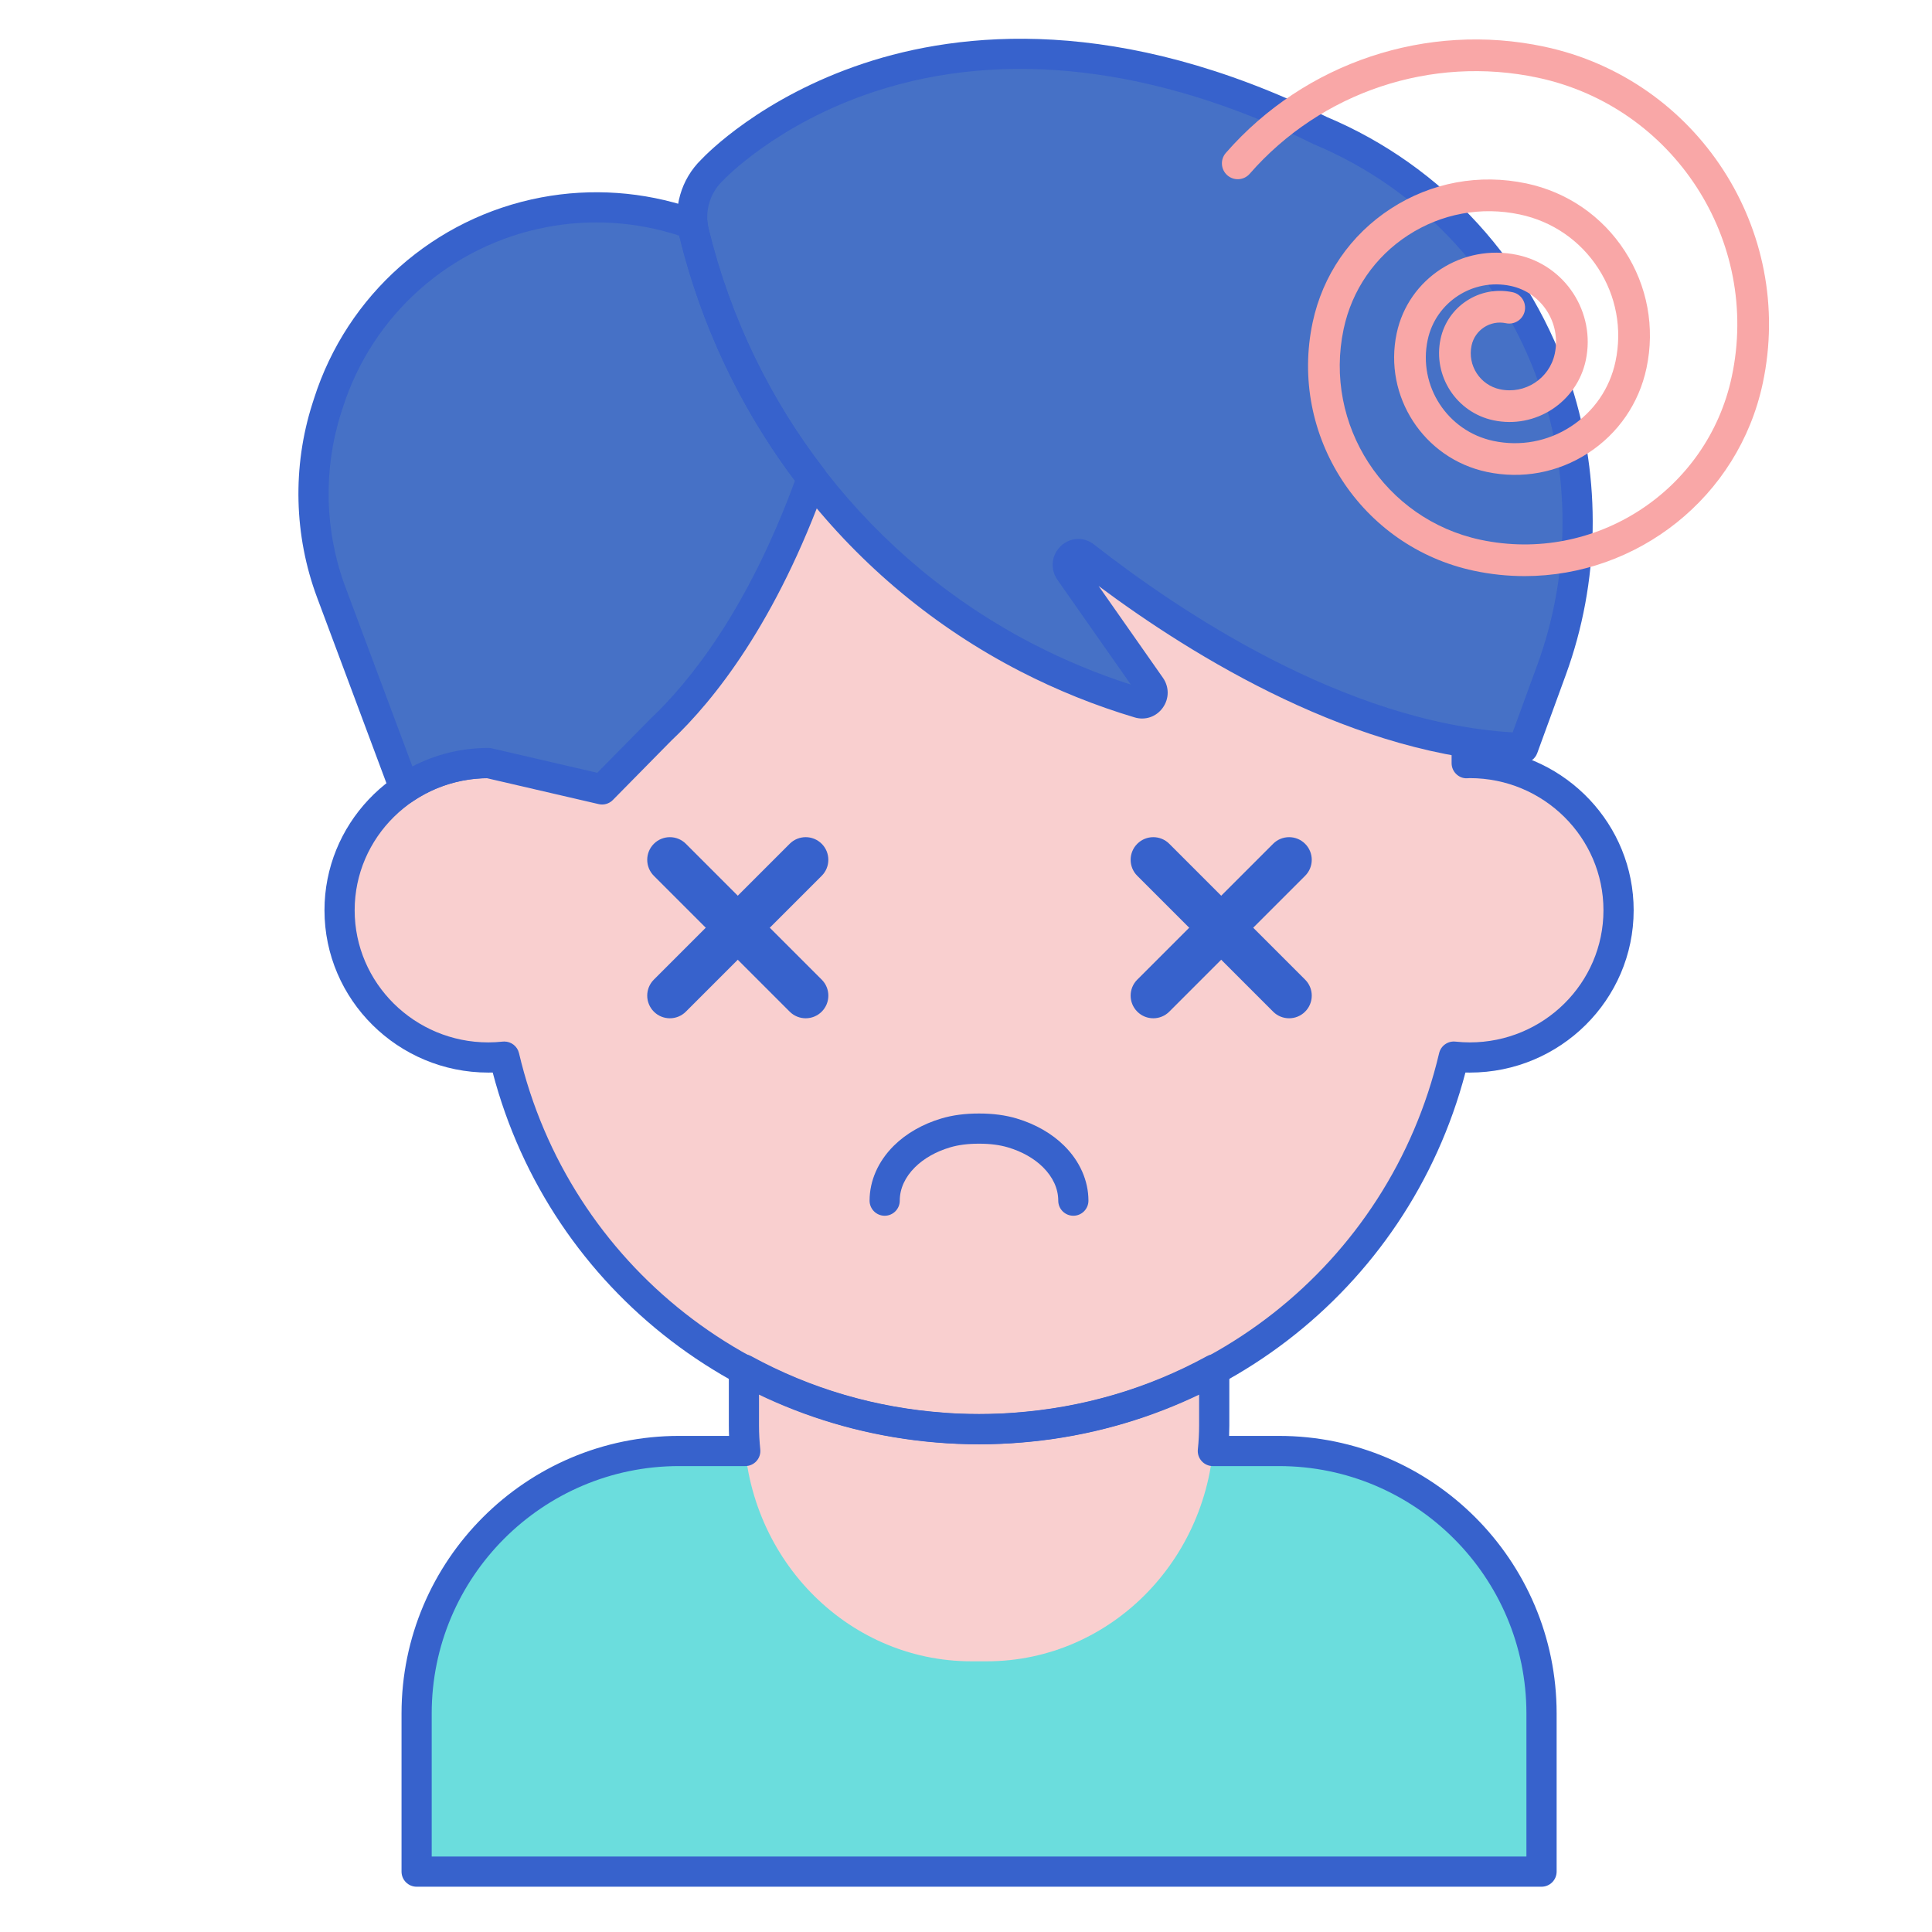 <svg id="Layer_1" enable-background="new 0 0 256 256" height="512" viewBox="0 0 256 256" width="512" xmlns="http://www.w3.org/2000/svg"><path d="m204.258 248h-149.053v-20.956c0-19.208 15.571-34.779 34.779-34.779h79.495c19.208 0 34.779 15.571 34.779 34.779z" fill="#6bdddd"/><path d="m194.755 101.107c-.138 0-.271.018-.408.02v-6.042c0-35.316-28.929-63.945-64.615-63.945-35.686 0-64.615 28.629-64.615 63.945v6.042c-.137-.003-.271-.02-.408-.02-10.887 0-19.713 8.734-19.713 19.509 0 10.774 8.826 19.509 19.713 19.509.715 0 1.42-.042 2.115-.116 6.668 28.289 32.292 49.369 62.908 49.369 30.616 0 56.24-21.08 62.908-49.369.695.073 1.4.116 2.115.116 10.887 0 19.713-8.734 19.713-19.509-.001-10.775-8.826-19.509-19.713-19.509z" fill="#f9cfcf"/><path d="m142.223 161.093c-1.104 0-2-.896-2-2 0-1.589-.702-3.124-2.029-4.438-1.17-1.158-2.767-2.063-4.616-2.615-1.114-.333-2.375-.495-3.855-.495-1.479 0-2.74.162-3.854.495-1.85.553-3.446 1.458-4.618 2.616-1.327 1.314-2.028 2.849-2.028 4.438 0 1.104-.896 2-2 2s-2-.896-2-2c0-2.642 1.142-5.227 3.214-7.28 1.636-1.62 3.81-2.867 6.287-3.606 1.49-.445 3.125-.662 4.999-.662s3.509.217 5 .663c2.477.74 4.65 1.986 6.286 3.605 2.073 2.053 3.214 4.638 3.214 7.28 0 1.103-.895 1.999-2 1.999z" fill="#3762cc"/><path d="m134.507 189.184c-.261.02-.521.042-.783.06-.405.025-.811.046-1.219.063-.92.041-1.844.07-2.774.07-.931 0-1.855-.029-2.775-.07-.408-.017-.814-.039-1.219-.063-.261-.017-.52-.039-.78-.059-9.516-.689-18.461-3.402-26.384-7.733v7.425c0 17.262 13.501 31.256 30.156 31.256h2.005c16.655 0 30.156-13.994 30.156-31.256v-7.425c-7.923 4.33-16.868 7.043-26.383 7.732z" fill="#f9cfcf"/><path d="m204.258 250h-149.053c-1.104 0-2-.896-2-2v-20.957c0-20.28 16.499-36.779 36.779-36.779h6.619c-.02-.467-.029-.931-.029-1.389v-7.424c0-.706.373-1.36.98-1.72.607-.361 1.36-.373 1.979-.035 7.894 4.314 16.497 6.835 25.57 7.493l.766.059c.383.023.777.044 1.173.061 1.792.08 3.594.08 5.375 0 .401-.017.795-.038 1.188-.062l.746-.057c9.083-.658 17.686-3.18 25.581-7.494.619-.338 1.371-.326 1.979.035.607.36.98 1.014.98 1.72v7.425c0 .458-.01.921-.029 1.389h6.619c20.28 0 36.779 16.499 36.779 36.779v20.956c-.002 1.104-.898 2-2.002 2zm-147.053-4h145.053v-18.957c0-18.074-14.705-32.779-32.779-32.779h-8.769c-.566 0-1.106-.24-1.485-.661s-.563-.983-.504-1.546c.112-1.076.168-2.147.168-3.182v-4.146c-7.575 3.665-15.713 5.832-24.238 6.449l-.797.061c-.428.026-.845.048-1.265.065-1.889.086-3.823.086-5.724 0-.413-.018-.832-.04-1.25-.064l-.816-.063c-8.516-.617-16.652-2.783-24.227-6.448v4.146c0 1.035.057 2.106.168 3.182.059.563-.125 1.125-.504 1.546-.379.42-.919.661-1.485.661h-8.769c-18.075 0-32.779 14.705-32.779 32.779v18.957z" fill="#3762cc"/><path d="m129.731 191.377c-30.546 0-56.805-20.17-64.444-49.262-.195.005-.388.008-.579.008-11.973 0-21.713-9.648-21.713-21.508 0-11.33 8.889-20.642 20.122-21.452v-4.078c0-36.362 29.883-65.945 66.615-65.945s66.615 29.583 66.615 65.945v4.078c11.232.811 20.121 10.122 20.121 21.452 0 11.86-9.74 21.508-21.713 21.508-.191 0-.384-.003-.579-.008-7.64 29.092-33.898 49.262-64.445 49.262zm-62.906-53.369c.917 0 1.73.63 1.945 1.541 6.638 28.161 31.706 47.828 60.961 47.828s54.324-19.667 60.961-47.828c.231-.98 1.155-1.638 2.158-1.53.664.07 1.286.104 1.904.104 9.767 0 17.713-7.854 17.713-17.508 0-9.653-7.943-17.506-17.707-17.509-.181.012-.279.019-.378.02-.544.023-1.055-.197-1.437-.573-.383-.376-.599-.89-.599-1.427v-6.042c0-34.157-28.089-61.945-62.615-61.945s-62.614 27.79-62.614 61.946v6.042c0 .537-.216 1.051-.599 1.427-.382.376-.882.613-1.437.573-.1-.001-.198-.008-.296-.015-.003 0-.007 0-.01 0-9.839 0-17.78 7.852-17.78 17.503 0 9.654 7.946 17.508 17.713 17.508.618 0 1.24-.034 1.904-.104.072-.008.142-.011.213-.011z" fill="#3762cc"/><path d="m43.888 78.471c-2.924-7.829-3.132-16.414-.59-24.376l.218-.684c4.158-13.024 15.113-22.727 28.544-25.282 6.34-1.206 12.884-.745 18.992 1.337l.713.243c.041.37.103.742.194 1.111 2.933 11.989 8.317 23.038 15.632 32.533-6.349 17.689-14.117 27.773-20.039 33.357v.002l-7.773 7.889-15.072-3.494c-4.118 0-7.939 1.253-11.101 3.39z" fill="#4671c6"/><path d="m206.305 51.659c-5.07-15.73-16.649-28.23-31.454-34.392l.001-.008c-52.045-25.619-80.51 5.289-80.51 5.289-2.142 2.062-3.136 5.197-2.384 8.273 5.975 24.423 22.073 44.985 44.102 56.333l.031.016c4.756 2.45 9.721 4.45 14.835 5.976 1.272.38 2.297-1.093 1.527-2.192l-10.701-15.271c-.933-1.331.706-2.956 1.978-1.959 11.833 9.266 34.824 24.616 58.08 25.387l3.787-10.371c4.354-11.921 4.603-24.997.708-37.081z" fill="#4671c6"/><g fill="#3762cc"><path d="m79.78 106.601c-.15 0-.302-.017-.452-.052l-14.843-3.441c-3.5.042-6.869 1.094-9.758 3.046-.508.343-1.146.435-1.729.248-.584-.187-1.05-.631-1.264-1.205l-9.719-26.027c-3.067-8.212-3.288-17.333-.622-25.684l.219-.685c4.385-13.735 15.909-23.943 30.075-26.637 6.667-1.267 13.586-.782 20.011 1.409l.713.243c.734.25 1.257.902 1.343 1.673.033.301.083.589.149.858 2.845 11.63 7.984 22.325 15.274 31.786.416.54.528 1.255.298 1.896-6.619 18.441-14.828 28.742-20.549 34.136l-7.72 7.839c-.382.387-.897.597-1.426.597zm-15.072-7.495c.152 0 .304.018.452.052l13.98 3.242 6.987-7.092c5.351-5.047 12.931-14.559 19.211-31.612-7.279-9.688-12.431-20.582-15.323-32.4-.006-.024-.012-.049-.018-.073-5.655-1.851-11.719-2.243-17.565-1.129-12.722 2.42-23.072 11.587-27.01 23.925l-.219.685c-2.394 7.499-2.195 15.691.559 23.067l8.882 23.785c3.094-1.609 6.528-2.45 10.064-2.45z"/><path d="m201.811 101.111c-.022 0-.044 0-.067-.001-21.966-.728-43.602-14.087-56.173-23.462l8.52 12.158c.854 1.218.842 2.784-.027 3.989-.857 1.187-2.314 1.683-3.709 1.268-5.218-1.557-10.325-3.615-15.178-6.115-22.594-11.639-39.043-32.646-45.16-57.652-.895-3.657.216-7.54 2.899-10.15.688-.731 7.984-8.247 21.535-12.748 12.784-4.246 33.792-6.467 61.286 7.066.018.009.035.018.052.027 15.411 6.472 27.221 19.421 32.421 35.554 4.016 12.46 3.755 26.09-.733 38.381l-3.787 10.371c-.29.791-1.042 1.314-1.879 1.314zm-58.936-29.7c.727 0 1.458.245 2.089.738 11.25 8.809 33.216 23.569 55.472 24.896l3.283-8.991c4.185-11.458 4.427-24.166.683-35.781-4.858-15.076-15.91-27.162-30.319-33.159-.095-.04-.187-.086-.272-.139-20.655-10.129-40.668-12.498-57.888-6.85-13.048 4.279-20.041 11.706-20.11 11.781-.026.028-.055.058-.082.084-1.689 1.625-2.389 4.061-1.828 6.356 5.842 23.88 21.542 43.938 43.075 55.031 4.147 2.136 8.461 3.925 12.868 5.341l-9.731-13.886c-.988-1.41-.8-3.292.448-4.475.661-.628 1.483-.946 2.312-.946z"/><path d="m170.814 134.927c-.768 0-1.536-.293-2.121-.879l-17.998-17.998c-1.172-1.171-1.172-3.071 0-4.242 1.171-1.172 3.071-1.172 4.242 0l17.998 17.998c1.172 1.171 1.172 3.071 0 4.242-.585.586-1.353.879-2.121.879z"/><path d="m152.816 134.927c-.768 0-1.536-.293-2.121-.879-1.172-1.171-1.172-3.071 0-4.242l17.998-17.998c1.171-1.172 3.071-1.172 4.242 0 1.172 1.171 1.172 3.071 0 4.242l-17.998 17.998c-.585.586-1.353.879-2.121.879z"/><path d="m106.759 134.927c-.768 0-1.536-.293-2.121-.878l-17.998-17.998c-1.172-1.172-1.172-3.071 0-4.243s3.072-1.171 4.243 0l17.998 17.998c1.172 1.172 1.172 3.071 0 4.243-.587.585-1.355.878-2.122.878z"/><path d="m88.761 134.927c-.768 0-1.536-.293-2.122-.879-1.171-1.171-1.171-3.071 0-4.243l17.998-17.998c1.171-1.171 3.071-1.171 4.243 0 1.171 1.171 1.171 3.071 0 4.243l-17.998 17.998c-.586.586-1.354.879-2.121.879z"/></g><path d="m202.021 76.337c-2.217 0-4.463-.229-6.717-.708-14.965-3.182-24.552-17.944-21.371-32.909 1.327-6.244 5.007-11.598 10.361-15.075 5.354-3.478 11.741-4.661 17.985-3.333 5.39 1.146 10.011 4.322 13.013 8.943 3.001 4.621 4.022 10.135 2.877 15.524-.991 4.664-3.74 8.663-7.738 11.259-3.998 2.597-8.768 3.482-13.433 2.49-8.353-1.775-13.705-10.016-11.929-18.369 1.545-7.271 8.72-11.931 15.987-10.382 6.349 1.35 10.417 7.614 9.068 13.963-1.184 5.567-6.676 9.132-12.242 7.95-4.902-1.042-8.042-5.878-7-10.779.447-2.101 1.685-3.902 3.486-5.071 1.801-1.17 3.952-1.566 6.05-1.122 1.135.241 1.859 1.356 1.618 2.491-.242 1.134-1.359 1.858-2.491 1.618-2.073-.442-4.114.886-4.555 2.958-.561 2.636 1.129 5.237 3.765 5.798 3.307.703 6.559-1.414 7.261-4.715.868-4.084-1.749-8.113-5.833-8.981-5.006-1.065-9.942 2.142-11.006 7.147-1.294 6.088 2.606 12.094 8.694 13.388 3.566.758 7.215.083 10.272-1.904 3.058-1.986 5.16-5.043 5.917-8.61.913-4.292.099-8.684-2.291-12.364-2.39-3.681-6.071-6.21-10.363-7.122-5.148-1.095-10.412-.119-14.825 2.748-4.413 2.866-7.446 7.278-8.54 12.425-2.699 12.699 5.437 25.228 18.136 27.927 15.144 3.22 30.077-6.481 33.295-21.622 3.829-18.012-7.71-35.782-25.723-39.61-14.065-2.989-28.687 1.891-38.155 12.736-.762.874-2.09.965-2.963.201-.874-.763-.964-2.089-.201-2.963 10.468-11.993 26.635-17.388 42.192-14.083 20.278 4.309 33.268 24.313 28.958 44.59-3.221 15.153-16.653 25.565-31.559 25.566z" fill="#f9a7a7"/></svg>